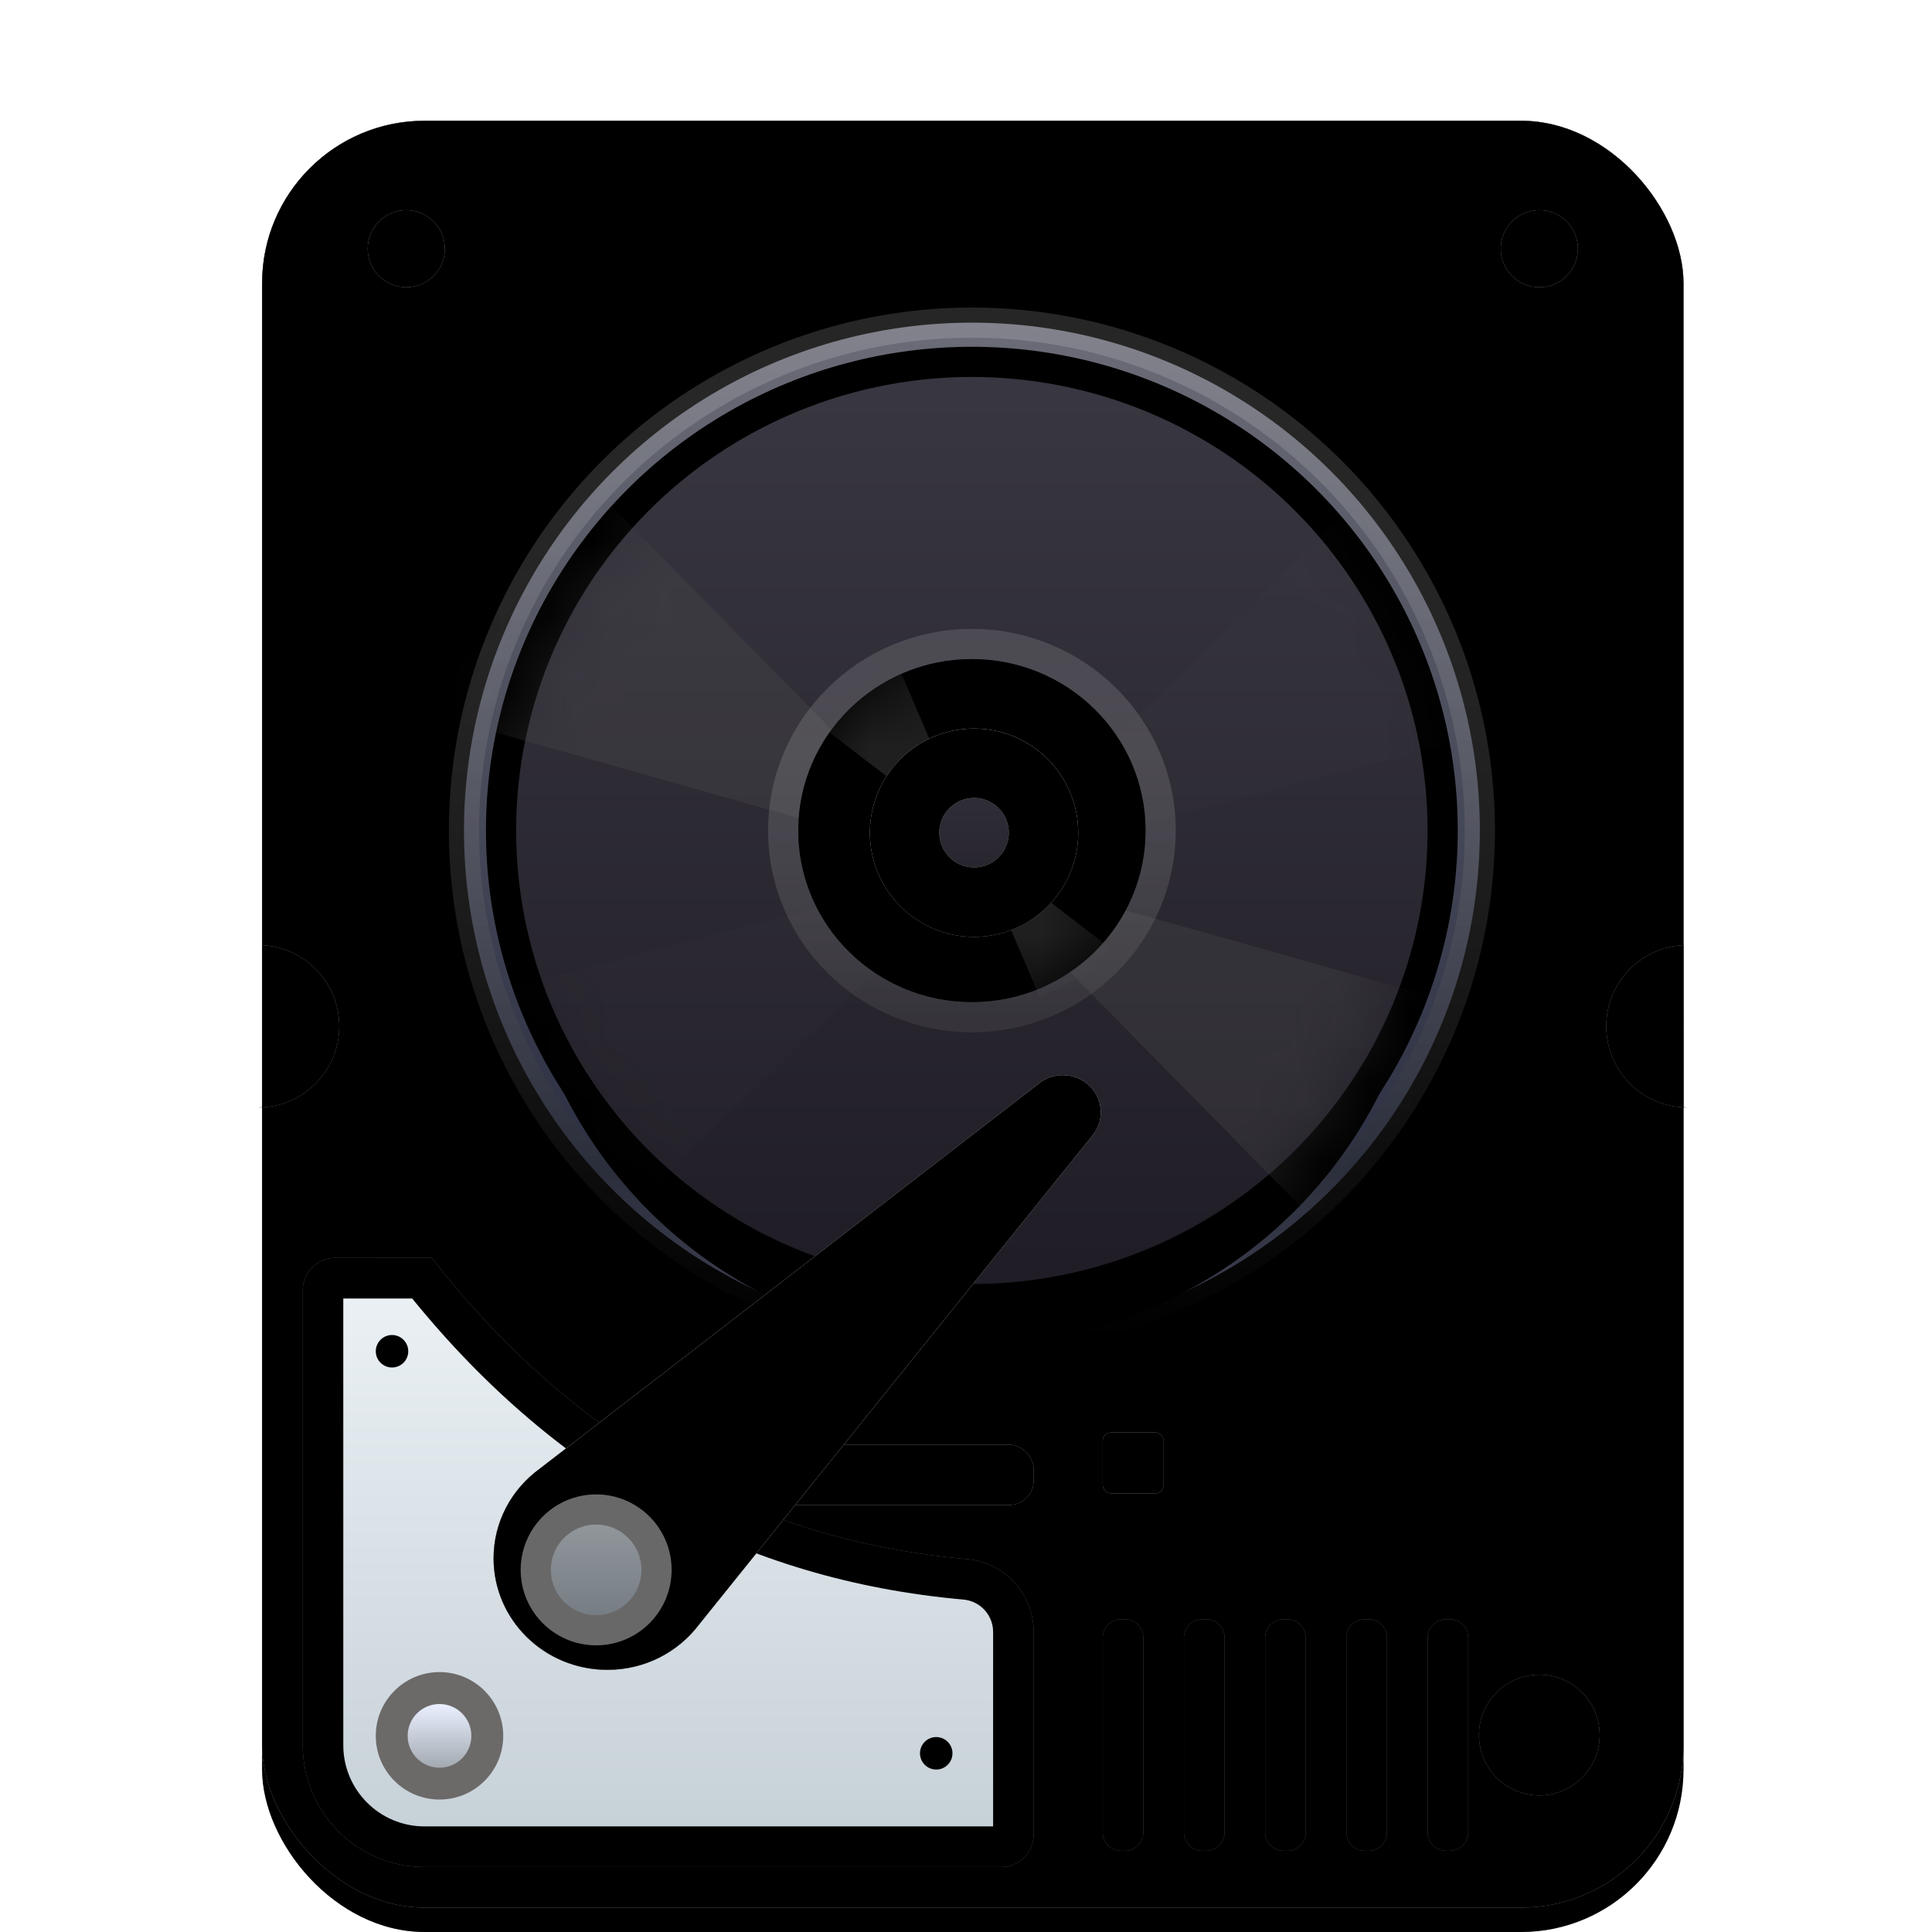 <?xml version="1.0" encoding="UTF-8"?>
<svg width="32px" height="32px" viewBox="0 0 32 32" version="1.1" xmlns="http://www.w3.org/2000/svg" xmlns:xlink="http://www.w3.org/1999/xlink">
    <!-- Generator: Sketch 58 (84663) - https://sketch.com -->
    <title>ISO disk administrator-32px</title>
    <desc>Created with Sketch.</desc>
    <defs>
        <filter x="-20.8%" y="-13.3%" width="141.7%" height="126.7%" filterUnits="objectBoundingBox" id="filter-1">
            <feOffset dx="0" dy="1" in="SourceAlpha" result="shadowOffsetOuter1"></feOffset>
            <feGaussianBlur stdDeviation="0.5" in="shadowOffsetOuter1" result="shadowBlurOuter1"></feGaussianBlur>
            <feComposite in="shadowBlurOuter1" in2="SourceAlpha" operator="out" result="shadowBlurOuter1"></feComposite>
            <feColorMatrix values="0 0 0 0 0   0 0 0 0 0   0 0 0 0 0  0 0 0 0.15 0" type="matrix" in="shadowBlurOuter1" result="shadowMatrixOuter1"></feColorMatrix>
            <feMerge>
                <feMergeNode in="shadowMatrixOuter1"></feMergeNode>
                <feMergeNode in="SourceGraphic"></feMergeNode>
            </feMerge>
        </filter>
        <rect id="path-2" x="0.341" y="0" width="23.543" height="30" rx="2.691"></rect>
        <filter x="0.0%" y="0.0%" width="100.0%" height="100.0%" filterUnits="objectBoundingBox" id="filter-3">
            <feOffset dx="0" dy="-0" in="SourceAlpha" result="shadowOffsetInner1"></feOffset>
            <feComposite in="shadowOffsetInner1" in2="SourceAlpha" operator="arithmetic" k2="-1" k3="1" result="shadowInnerInner1"></feComposite>
            <feColorMatrix values="0 0 0 0 0   0 0 0 0 0   0 0 0 0 0  0 0 0 0.25 0" type="matrix" in="shadowInnerInner1"></feColorMatrix>
        </filter>
        <linearGradient x1="50%" y1="0%" x2="50%" y2="100%" id="linearGradient-4">
            <stop stop-color="#E9EEF2" offset="0%"></stop>
            <stop stop-color="#95A5AF" offset="100%"></stop>
        </linearGradient>
        <rect id="path-5" x="0.341" y="0" width="23.543" height="29.596" rx="2.691"></rect>
        <filter x="0.0%" y="0.0%" width="100.0%" height="100.0%" filterUnits="objectBoundingBox" id="filter-6">
            <feOffset dx="0" dy="0" in="SourceAlpha" result="shadowOffsetInner1"></feOffset>
            <feComposite in="shadowOffsetInner1" in2="SourceAlpha" operator="arithmetic" k2="-1" k3="1" result="shadowInnerInner1"></feComposite>
            <feColorMatrix values="0 0 0 0 1   0 0 0 0 1   0 0 0 0 1  0 0 0 0.25 0" type="matrix" in="shadowInnerInner1"></feColorMatrix>
        </filter>
        <linearGradient x1="50%" y1="0%" x2="50%" y2="100%" id="linearGradient-7">
            <stop stop-color="#94A0A9" offset="0%"></stop>
            <stop stop-color="#8C979D" offset="100%"></stop>
        </linearGradient>
        <path d="M0.341,13.655 C1.053,13.69 1.619,14.278 1.619,14.998 C1.619,15.741 1.017,16.344 0.274,16.344 L0.341,16.34 Z" id="path-8"></path>
        <filter x="-111.5%" y="-55.8%" width="323.0%" height="211.6%" filterUnits="objectBoundingBox" id="filter-9">
            <feOffset dx="0" dy="0" in="SourceAlpha" result="shadowOffsetOuter1"></feOffset>
            <feGaussianBlur stdDeviation="0.5" in="shadowOffsetOuter1" result="shadowBlurOuter1"></feGaussianBlur>
            <feColorMatrix values="0 0 0 0 1   0 0 0 0 1   0 0 0 0 1  0 0 0 0.5 0" type="matrix" in="shadowBlurOuter1"></feColorMatrix>
        </filter>
        <filter x="-111.5%" y="-55.8%" width="323.0%" height="211.6%" filterUnits="objectBoundingBox" id="filter-10">
            <feGaussianBlur stdDeviation="0.5" in="SourceAlpha" result="shadowBlurInner1"></feGaussianBlur>
            <feOffset dx="0" dy="0" in="shadowBlurInner1" result="shadowOffsetInner1"></feOffset>
            <feComposite in="shadowOffsetInner1" in2="SourceAlpha" operator="arithmetic" k2="-1" k3="1" result="shadowInnerInner1"></feComposite>
            <feColorMatrix values="0 0 0 0 0   0 0 0 0 0   0 0 0 0 0  0 0 0 0.2 0" type="matrix" in="shadowInnerInner1"></feColorMatrix>
        </filter>
        <path d="M22.673,13.655 C23.385,13.69 23.951,14.278 23.951,14.998 C23.951,15.741 23.348,16.344 22.605,16.344 L22.672,16.34 Z" id="path-11"></path>
        <filter x="-111.5%" y="-55.8%" width="323.0%" height="211.6%" filterUnits="objectBoundingBox" id="filter-12">
            <feOffset dx="0" dy="0" in="SourceAlpha" result="shadowOffsetOuter1"></feOffset>
            <feGaussianBlur stdDeviation="0.5" in="shadowOffsetOuter1" result="shadowBlurOuter1"></feGaussianBlur>
            <feColorMatrix values="0 0 0 0 1   0 0 0 0 1   0 0 0 0 1  0 0 0 0.5 0" type="matrix" in="shadowBlurOuter1"></feColorMatrix>
        </filter>
        <filter x="-111.5%" y="-55.8%" width="323.0%" height="211.6%" filterUnits="objectBoundingBox" id="filter-13">
            <feGaussianBlur stdDeviation="0.5" in="SourceAlpha" result="shadowBlurInner1"></feGaussianBlur>
            <feOffset dx="0" dy="0" in="shadowBlurInner1" result="shadowOffsetInner1"></feOffset>
            <feComposite in="shadowOffsetInner1" in2="SourceAlpha" operator="arithmetic" k2="-1" k3="1" result="shadowInnerInner1"></feComposite>
            <feColorMatrix values="0 0 0 0 0   0 0 0 0 0   0 0 0 0 0  0 0 0 0.2 0" type="matrix" in="shadowInnerInner1"></feColorMatrix>
        </filter>
        <linearGradient x1="51.761%" y1="0%" x2="51.761%" y2="100%" id="linearGradient-14">
            <stop stop-color="#6B6C77" offset="0%"></stop>
            <stop stop-color="#2B2F42" offset="83.506%"></stop>
            <stop stop-color="#5F627C" offset="100%"></stop>
        </linearGradient>
        <linearGradient x1="50%" y1="0%" x2="50%" y2="100%" id="linearGradient-15">
            <stop stop-color="#FFFFFF" stop-opacity="0.15" offset="0%"></stop>
            <stop stop-color="#000000" stop-opacity="0.328" offset="100%"></stop>
        </linearGradient>
        <circle id="path-16" cx="8.663" cy="8.663" r="8.663"></circle>
        <filter x="-11.5%" y="-5.8%" width="123.1%" height="123.1%" filterUnits="objectBoundingBox" id="filter-17">
            <feOffset dx="0" dy="1" in="SourceAlpha" result="shadowOffsetOuter1"></feOffset>
            <feGaussianBlur stdDeviation="0.5" in="shadowOffsetOuter1" result="shadowBlurOuter1"></feGaussianBlur>
            <feComposite in="shadowBlurOuter1" in2="SourceAlpha" operator="out" result="shadowBlurOuter1"></feComposite>
            <feColorMatrix values="0 0 0 0 0   0 0 0 0 0   0 0 0 0 0  0 0 0 0.272 0" type="matrix" in="shadowBlurOuter1"></feColorMatrix>
        </filter>
        <linearGradient x1="50%" y1="0%" x2="50%" y2="100%" id="linearGradient-18">
            <stop stop-color="#393741" offset="0%"></stop>
            <stop stop-color="#1F1C25" offset="100%"></stop>
        </linearGradient>
        <ellipse id="path-19" cx="7.584" cy="7.516" rx="7.548" ry="7.512"></ellipse>
        <filter x="-16.6%" y="-10.0%" width="133.1%" height="133.3%" filterUnits="objectBoundingBox" id="filter-21">
            <feMorphology radius="0.5" operator="dilate" in="SourceAlpha" result="shadowSpreadOuter1"></feMorphology>
            <feOffset dx="0" dy="1" in="shadowSpreadOuter1" result="shadowOffsetOuter1"></feOffset>
            <feGaussianBlur stdDeviation="0.5" in="shadowOffsetOuter1" result="shadowBlurOuter1"></feGaussianBlur>
            <feComposite in="shadowBlurOuter1" in2="SourceAlpha" operator="out" result="shadowBlurOuter1"></feComposite>
            <feColorMatrix values="0 0 0 0 0   0 0 0 0 0   0 0 0 0 0  0 0 0 0.3 0" type="matrix" in="shadowBlurOuter1"></feColorMatrix>
        </filter>
        <linearGradient x1="50%" y1="0%" x2="50%" y2="100%" id="linearGradient-22">
            <stop stop-color="#393741" offset="0%"></stop>
            <stop stop-color="#1F1C25" offset="100%"></stop>
        </linearGradient>
        <linearGradient x1="50%" y1="0%" x2="50%" y2="100%" id="linearGradient-23">
            <stop stop-color="#E5E5E5" stop-opacity="0.15" offset="0%"></stop>
            <stop stop-color="#565656" stop-opacity="0.328" offset="100%"></stop>
        </linearGradient>
        <ellipse id="path-24" cx="2.876" cy="2.84" rx="2.876" ry="2.84"></ellipse>
        <filter x="-26.1%" y="-26.4%" width="152.2%" height="152.8%" filterUnits="objectBoundingBox" id="filter-26">
            <feOffset dx="0" dy="0" in="SourceAlpha" result="shadowOffsetOuter1"></feOffset>
            <feGaussianBlur stdDeviation="0.5" in="shadowOffsetOuter1" result="shadowBlurOuter1"></feGaussianBlur>
            <feComposite in="shadowBlurOuter1" in2="SourceAlpha" operator="out" result="shadowBlurOuter1"></feComposite>
            <feColorMatrix values="0 0 0 0 0   0 0 0 0 0   0 0 0 0 0  0 0 0 0.3 0" type="matrix" in="shadowBlurOuter1"></feColorMatrix>
        </filter>
        <linearGradient x1="50%" y1="0%" x2="50%" y2="100%" id="linearGradient-27">
            <stop stop-color="#FBFBFB" offset="0%"></stop>
            <stop stop-color="#B7B7B7" offset="100%"></stop>
        </linearGradient>
        <path d="M8.699,6.973 C9.651,6.973 10.424,7.746 10.424,8.699 C10.424,9.651 9.651,10.424 8.699,10.424 C7.746,10.424 6.973,9.651 6.973,8.699 C6.973,7.746 7.746,6.973 8.699,6.973 Z M8.699,8.123 C8.381,8.123 8.123,8.381 8.123,8.699 C8.123,9.016 8.381,9.274 8.699,9.274 C9.016,9.274 9.274,9.016 9.274,8.699 C9.274,8.381 9.016,8.123 8.699,8.123 Z" id="path-28"></path>
        <filter x="-43.5%" y="-43.5%" width="186.9%" height="186.9%" filterUnits="objectBoundingBox" id="filter-29">
            <feOffset dx="0" dy="0" in="SourceAlpha" result="shadowOffsetOuter1"></feOffset>
            <feGaussianBlur stdDeviation="0.5" in="shadowOffsetOuter1" result="shadowBlurOuter1"></feGaussianBlur>
            <feColorMatrix values="0 0 0 0 0   0 0 0 0 0   0 0 0 0 0  0 0 0 0.3 0" type="matrix" in="shadowBlurOuter1"></feColorMatrix>
        </filter>
        <filter x="-43.5%" y="-43.5%" width="186.9%" height="186.9%" filterUnits="objectBoundingBox" id="filter-30">
            <feGaussianBlur stdDeviation="0.5" in="SourceAlpha" result="shadowBlurInner1"></feGaussianBlur>
            <feOffset dx="0" dy="0" in="shadowBlurInner1" result="shadowOffsetInner1"></feOffset>
            <feComposite in="shadowOffsetInner1" in2="SourceAlpha" operator="arithmetic" k2="-1" k3="1" result="shadowInnerInner1"></feComposite>
            <feColorMatrix values="0 0 0 0 1   0 0 0 0 1   0 0 0 0 1  0 0 0 0.5 0" type="matrix" in="shadowInnerInner1"></feColorMatrix>
        </filter>
        <path d="M2.729,1.48 C3.082,1.48 3.368,1.766 3.368,2.119 C3.368,2.472 3.082,2.758 2.729,2.758 C2.376,2.758 2.09,2.472 2.09,2.119 C2.09,1.766 2.376,1.48 2.729,1.48 Z M21.496,1.48 C21.849,1.48 22.135,1.766 22.135,2.119 C22.135,2.472 21.849,2.758 21.496,2.758 C21.143,2.758 20.857,2.472 20.857,2.119 C20.857,1.766 21.143,1.48 21.496,1.48 Z" id="path-31"></path>
        <filter x="-7.5%" y="-117.4%" width="115.0%" height="334.7%" filterUnits="objectBoundingBox" id="filter-32">
            <feOffset dx="0" dy="0" in="SourceAlpha" result="shadowOffsetOuter1"></feOffset>
            <feGaussianBlur stdDeviation="0.5" in="shadowOffsetOuter1" result="shadowBlurOuter1"></feGaussianBlur>
            <feColorMatrix values="0 0 0 0 1   0 0 0 0 1   0 0 0 0 1  0 0 0 0.5 0" type="matrix" in="shadowBlurOuter1"></feColorMatrix>
        </filter>
        <filter x="-7.5%" y="-117.4%" width="115.0%" height="334.7%" filterUnits="objectBoundingBox" id="filter-33">
            <feGaussianBlur stdDeviation="0.5" in="SourceAlpha" result="shadowBlurInner1"></feGaussianBlur>
            <feOffset dx="0" dy="0" in="shadowBlurInner1" result="shadowOffsetInner1"></feOffset>
            <feComposite in="shadowOffsetInner1" in2="SourceAlpha" operator="arithmetic" k2="-1" k3="1" result="shadowInnerInner1"></feComposite>
            <feColorMatrix values="0 0 0 0 0   0 0 0 0 0   0 0 0 0 0  0 0 0 0.2 0" type="matrix" in="shadowInnerInner1"></feColorMatrix>
        </filter>
        <circle id="path-34" cx="21.496" cy="26.738" r="1"></circle>
        <filter x="-117.4%" y="-117.4%" width="334.7%" height="334.7%" filterUnits="objectBoundingBox" id="filter-35">
            <feOffset dx="0" dy="0" in="SourceAlpha" result="shadowOffsetOuter1"></feOffset>
            <feGaussianBlur stdDeviation="0.5" in="shadowOffsetOuter1" result="shadowBlurOuter1"></feGaussianBlur>
            <feColorMatrix values="0 0 0 0 1   0 0 0 0 1   0 0 0 0 1  0 0 0 0.5 0" type="matrix" in="shadowBlurOuter1"></feColorMatrix>
        </filter>
        <filter x="-117.4%" y="-117.4%" width="334.7%" height="334.7%" filterUnits="objectBoundingBox" id="filter-36">
            <feGaussianBlur stdDeviation="0.5" in="SourceAlpha" result="shadowBlurInner1"></feGaussianBlur>
            <feOffset dx="0" dy="0" in="shadowBlurInner1" result="shadowOffsetInner1"></feOffset>
            <feComposite in="shadowOffsetInner1" in2="SourceAlpha" operator="arithmetic" k2="-1" k3="1" result="shadowInnerInner1"></feComposite>
            <feColorMatrix values="0 0 0 0 0   0 0 0 0 0   0 0 0 0 0  0 0 0 0.2 0" type="matrix" in="shadowInnerInner1"></feColorMatrix>
        </filter>
        <rect id="path-37" x="14.265" y="21.726" width="1.009" height="1.009" rx="0.135"></rect>
        <filter x="-148.7%" y="-148.7%" width="397.3%" height="397.3%" filterUnits="objectBoundingBox" id="filter-38">
            <feOffset dx="0" dy="0" in="SourceAlpha" result="shadowOffsetOuter1"></feOffset>
            <feGaussianBlur stdDeviation="0.5" in="shadowOffsetOuter1" result="shadowBlurOuter1"></feGaussianBlur>
            <feColorMatrix values="0 0 0 0 1   0 0 0 0 1   0 0 0 0 1  0 0 0 0.5 0" type="matrix" in="shadowBlurOuter1"></feColorMatrix>
        </filter>
        <filter x="-148.7%" y="-148.7%" width="397.3%" height="397.3%" filterUnits="objectBoundingBox" id="filter-39">
            <feGaussianBlur stdDeviation="0.5" in="SourceAlpha" result="shadowBlurInner1"></feGaussianBlur>
            <feOffset dx="0" dy="0" in="shadowBlurInner1" result="shadowOffsetInner1"></feOffset>
            <feComposite in="shadowOffsetInner1" in2="SourceAlpha" operator="arithmetic" k2="-1" k3="1" result="shadowInnerInner1"></feComposite>
            <feColorMatrix values="0 0 0 0 0   0 0 0 0 0   0 0 0 0 0  0 0 0 0.2 0" type="matrix" in="shadowInnerInner1"></feColorMatrix>
        </filter>
        <rect id="path-40" x="6.731" y="21.928" width="6.39" height="1" rx="0.404"></rect>
        <filter x="-23.5%" y="-185.8%" width="146.9%" height="471.7%" filterUnits="objectBoundingBox" id="filter-41">
            <feOffset dx="0" dy="0" in="SourceAlpha" result="shadowOffsetOuter1"></feOffset>
            <feGaussianBlur stdDeviation="0.5" in="shadowOffsetOuter1" result="shadowBlurOuter1"></feGaussianBlur>
            <feColorMatrix values="0 0 0 0 1   0 0 0 0 1   0 0 0 0 1  0 0 0 0.5 0" type="matrix" in="shadowBlurOuter1"></feColorMatrix>
        </filter>
        <filter x="-23.5%" y="-185.8%" width="146.9%" height="471.7%" filterUnits="objectBoundingBox" id="filter-42">
            <feGaussianBlur stdDeviation="0.5" in="SourceAlpha" result="shadowBlurInner1"></feGaussianBlur>
            <feOffset dx="0" dy="0" in="shadowBlurInner1" result="shadowOffsetInner1"></feOffset>
            <feComposite in="shadowOffsetInner1" in2="SourceAlpha" operator="arithmetic" k2="-1" k3="1" result="shadowInnerInner1"></feComposite>
            <feColorMatrix values="0 0 0 0 0   0 0 0 0 0   0 0 0 0 0  0 0 0 0.2 0" type="matrix" in="shadowInnerInner1"></feColorMatrix>
        </filter>
        <path d="M1.014,19.373 L1.014,26.906 C1.014,28.02 1.917,28.924 3.031,28.924 L12.583,28.924 C12.88,28.924 13.121,28.683 13.121,28.386 L13.121,25.03 C13.121,24.403 12.642,23.88 12.017,23.824 C8.457,23.509 5.502,21.845 3.15,18.834 C2.783,18.835 2.251,18.835 1.552,18.835 C1.255,18.834 1.014,19.075 1.014,19.372 C1.014,19.372 1.014,19.373 1.014,19.373 Z" id="path-43"></path>
        <filter x="-4.1%" y="-5.0%" width="108.3%" height="109.9%" filterUnits="objectBoundingBox" id="filter-44">
            <feGaussianBlur stdDeviation="0.5" in="SourceAlpha" result="shadowBlurInner1"></feGaussianBlur>
            <feOffset dx="0" dy="0" in="shadowBlurInner1" result="shadowOffsetInner1"></feOffset>
            <feComposite in="shadowOffsetInner1" in2="SourceAlpha" operator="arithmetic" k2="-1" k3="1" result="shadowInnerInner1"></feComposite>
            <feColorMatrix values="0 0 0 0 0   0 0 0 0 0   0 0 0 0 0  0 0 0 0.2 0" type="matrix" in="shadowInnerInner1"></feColorMatrix>
        </filter>
        <linearGradient x1="50%" y1="0%" x2="50%" y2="100%" id="linearGradient-45">
            <stop stop-color="#EAF0F4" offset="0%"></stop>
            <stop stop-color="#C7D1D8" offset="100%"></stop>
        </linearGradient>
        <path d="M2.827,19.507 C5.258,22.5 8.313,24.171 11.958,24.494 C12.236,24.519 12.449,24.752 12.449,25.03 L12.449,28.251 L3.031,28.251 C2.289,28.251 1.686,27.649 1.686,26.906 L1.686,19.507 L2.827,19.507 Z M11.507,26.771 C11.358,26.771 11.238,26.892 11.238,27.04 C11.238,27.189 11.358,27.309 11.507,27.309 C11.655,27.309 11.776,27.189 11.776,27.04 C11.776,26.892 11.655,26.771 11.507,26.771 Z M2.493,20.112 C2.345,20.112 2.224,20.233 2.224,20.381 C2.224,20.53 2.345,20.65 2.493,20.65 C2.642,20.65 2.762,20.53 2.762,20.381 C2.762,20.233 2.642,20.112 2.493,20.112 Z" id="path-46"></path>
        <filter x="-13.9%" y="-17.2%" width="127.9%" height="134.3%" filterUnits="objectBoundingBox" id="filter-47">
            <feOffset dx="0" dy="0" in="SourceAlpha" result="shadowOffsetOuter1"></feOffset>
            <feGaussianBlur stdDeviation="0.5" in="shadowOffsetOuter1" result="shadowBlurOuter1"></feGaussianBlur>
            <feColorMatrix values="0 0 0 0 0   0 0 0 0 0   0 0 0 0 0  0 0 0 0.276 0" type="matrix" in="shadowBlurOuter1"></feColorMatrix>
        </filter>
        <linearGradient x1="97.247%" y1="4.491%" x2="6.271%" y2="91.545%" id="linearGradient-48">
            <stop stop-color="#F7F9FB" offset="0%"></stop>
            <stop stop-color="#ECF1F6" offset="100%"></stop>
        </linearGradient>
        <path d="M3.403,9.101 L9.909,1.014 C10.002,0.906 10.058,0.767 10.058,0.615 C10.058,0.276 9.776,4.26325641e-14 9.429,4.26325641e-14 C9.274,4.26325641e-14 9.132,0.054 9.023,0.146 L0.766,6.518 C0.301,6.855 3.12638804e-13,7.395 3.12638804e-13,8.004 C3.12638804e-13,9.025 0.844,9.851 1.886,9.851 C2.508,9.851 3.06,9.556 3.403,9.101 Z" id="path-49"></path>
        <filter x="-14.9%" y="-15.2%" width="129.8%" height="130.5%" filterUnits="objectBoundingBox" id="filter-50">
            <feOffset dx="0" dy="0" in="SourceAlpha" result="shadowOffsetOuter1"></feOffset>
            <feGaussianBlur stdDeviation="0.5" in="shadowOffsetOuter1" result="shadowBlurOuter1"></feGaussianBlur>
            <feColorMatrix values="0 0 0 0 0   0 0 0 0 0   0 0 0 0 0  0 0 0 0.3 0" type="matrix" in="shadowBlurOuter1"></feColorMatrix>
        </filter>
        <filter x="-9.9%" y="-10.2%" width="119.9%" height="120.3%" filterUnits="objectBoundingBox" id="filter-51">
            <feOffset dx="0" dy="0" in="SourceAlpha" result="shadowOffsetInner1"></feOffset>
            <feComposite in="shadowOffsetInner1" in2="SourceAlpha" operator="arithmetic" k2="-1" k3="1" result="shadowInnerInner1"></feComposite>
            <feColorMatrix values="0 0 0 0 1   0 0 0 0 1   0 0 0 0 1  0 0 0 0.942 0" type="matrix" in="shadowInnerInner1"></feColorMatrix>
        </filter>
        <linearGradient x1="50%" y1="0%" x2="50%" y2="97.679%" id="linearGradient-52">
            <stop stop-color="#959B9F" offset="0%"></stop>
            <stop stop-color="#727A81" offset="100%"></stop>
        </linearGradient>
        <linearGradient x1="50%" y1="1.833%" x2="50%" y2="100%" id="linearGradient-53">
            <stop stop-color="#A5ABB2" offset="0%"></stop>
            <stop stop-color="#EAF0FF" offset="100%"></stop>
        </linearGradient>
        <path d="M20.016,24.821 C20.183,24.821 20.318,24.956 20.318,25.123 L20.318,28.352 C20.318,28.519 20.183,28.655 20.016,28.655 L19.949,28.655 C19.781,28.655 19.646,28.519 19.646,28.352 L19.646,25.123 C19.646,24.956 19.781,24.821 19.949,24.821 L20.016,24.821 Z M18.671,24.821 C18.838,24.821 18.973,24.956 18.973,25.123 L18.973,28.352 C18.973,28.519 18.838,28.655 18.671,28.655 L18.603,28.655 C18.436,28.655 18.301,28.519 18.301,28.352 L18.301,25.123 C18.301,24.956 18.436,24.821 18.603,24.821 L18.671,24.821 Z M17.325,24.821 C17.492,24.821 17.628,24.956 17.628,25.123 L17.628,28.352 C17.628,28.519 17.492,28.655 17.325,28.655 L17.258,28.655 C17.091,28.655 16.955,28.519 16.955,28.352 L16.955,25.123 C16.955,24.956 17.091,24.821 17.258,24.821 L17.325,24.821 Z M15.98,24.821 C16.147,24.821 16.283,24.956 16.283,25.123 L16.283,28.352 C16.283,28.519 16.147,28.655 15.98,28.655 L15.913,28.655 C15.745,28.655 15.61,28.519 15.61,28.352 L15.61,25.123 C15.61,24.956 15.745,24.821 15.913,24.821 L15.98,24.821 Z M14.635,24.821 C14.802,24.821 14.937,24.956 14.937,25.123 L14.937,28.352 C14.937,28.519 14.802,28.655 14.635,28.655 L14.567,28.655 C14.4,28.655 14.265,28.519 14.265,28.352 L14.265,25.123 C14.265,24.956 14.4,24.821 14.567,24.821 L14.635,24.821 Z" id="path-54"></path>
        <filter x="-24.8%" y="-39.1%" width="149.6%" height="178.2%" filterUnits="objectBoundingBox" id="filter-55">
            <feOffset dx="0" dy="0" in="SourceAlpha" result="shadowOffsetOuter1"></feOffset>
            <feGaussianBlur stdDeviation="0.5" in="shadowOffsetOuter1" result="shadowBlurOuter1"></feGaussianBlur>
            <feColorMatrix values="0 0 0 0 1   0 0 0 0 1   0 0 0 0 1  0 0 0 0.5 0" type="matrix" in="shadowBlurOuter1"></feColorMatrix>
        </filter>
        <filter x="-24.8%" y="-39.1%" width="149.6%" height="178.2%" filterUnits="objectBoundingBox" id="filter-56">
            <feGaussianBlur stdDeviation="0.5" in="SourceAlpha" result="shadowBlurInner1"></feGaussianBlur>
            <feOffset dx="0" dy="0" in="shadowBlurInner1" result="shadowOffsetInner1"></feOffset>
            <feComposite in="shadowOffsetInner1" in2="SourceAlpha" operator="arithmetic" k2="-1" k3="1" result="shadowInnerInner1"></feComposite>
            <feColorMatrix values="0 0 0 0 0   0 0 0 0 0   0 0 0 0 0  0 0 0 0.2 0" type="matrix" in="shadowInnerInner1"></feColorMatrix>
        </filter>
    </defs>
    <g id="ISO-disk-administrator-32px" stroke="none" stroke-width="1" fill="none" fill-rule="evenodd">
        <g id="编组-3备份-3" filter="url(#filter-1)" transform="translate(4, 1)">
            <g id="矩形">
                <use fill="#ADADAD" fill-rule="evenodd" xlink:href="#path-2"></use>
                <use fill="black" fill-opacity="1" filter="url(#filter-3)" xlink:href="#path-2"></use>
            </g>
            <g id="矩形备份">
                <use fill="url(#linearGradient-4)" fill-rule="evenodd" xlink:href="#path-5"></use>
                <use fill="black" fill-opacity="1" filter="url(#filter-6)" xlink:href="#path-5"></use>
            </g>
            <g id="形状结合">
                <use fill="black" fill-opacity="1" filter="url(#filter-9)" xlink:href="#path-8"></use>
                <use fill="url(#linearGradient-7)" fill-rule="evenodd" xlink:href="#path-8"></use>
                <use fill="black" fill-opacity="1" filter="url(#filter-10)" xlink:href="#path-8"></use>
            </g>
            <g id="形状结合备份" transform="translate(23.278, 14.999) scale(-1, 1) translate(-23.278, -14.999) ">
                <use fill="black" fill-opacity="1" filter="url(#filter-12)" xlink:href="#path-11"></use>
                <use fill="url(#linearGradient-7)" fill-rule="evenodd" xlink:href="#path-11"></use>
                <use fill="black" fill-opacity="1" filter="url(#filter-13)" xlink:href="#path-11"></use>
            </g>
            <g id="编组-26" transform="translate(3.435, 3.094)">
                <g id="椭圆形">
                    <use fill="black" fill-opacity="1" filter="url(#filter-17)" xlink:href="#path-16"></use>
                    <circle stroke="url(#linearGradient-15)" stroke-width="0.5" stroke-linejoin="square" fill="url(#linearGradient-14)" fill-rule="evenodd" cx="8.663" cy="8.663" r="8.413"></circle>
                </g>
                <g id="编组-2" transform="translate(1.078, 1.146)">
                    <mask id="mask-20" fill="white">
                        <use xlink:href="#path-19"></use>
                    </mask>
                    <g id="椭圆形备份-2">
                        <use fill="black" fill-opacity="1" filter="url(#filter-21)" xlink:href="#path-19"></use>
                        <ellipse stroke="#000000" stroke-width="0.5" fill="url(#linearGradient-18)" fill-rule="evenodd" cx="7.584" cy="7.516" rx="7.798" ry="7.762"></ellipse>
                    </g>
                    <polygon id="Path-4" fill-opacity="0.305" fill="#4F4F50" fill-rule="nonzero" mask="url(#mask-20)" transform="translate(7.632, 8.178) rotate(-105) translate(-7.632, -8.178) " points="-0.647 12.803 15.911 3.426 12.586 -0.058 2.781 16.414"></polygon>
                    <polygon id="Path-4备份" fill-opacity="0.305" fill="#4F4F50" fill-rule="nonzero" opacity="0.414" mask="url(#mask-20)" transform="translate(7.632, 8.178) rotate(-345) translate(-7.632, -8.178) " points="-0.647 12.803 15.911 3.426 12.586 -0.058 2.781 16.414"></polygon>
                </g>
                <g id="编组" transform="translate(5.787, 5.823)">
                    <mask id="mask-25" fill="white">
                        <use xlink:href="#path-24"></use>
                    </mask>
                    <g id="椭圆形备份-3">
                        <use fill="black" fill-opacity="1" filter="url(#filter-26)" xlink:href="#path-24"></use>
                        <ellipse stroke="#000000" stroke-width="1.222" stroke-linejoin="square" fill="url(#linearGradient-22)" fill-rule="evenodd" cx="2.876" cy="2.84" rx="2.265" ry="2.229"></ellipse>
                        <ellipse stroke="url(#linearGradient-23)" stroke-width="0.5" cx="2.876" cy="2.84" rx="3.126" ry="3.09"></ellipse>
                    </g>
                    <path d="M2.141,3.996 L1.244,5.3 C0.768,5.026 0.374,4.625 0.108,4.144 L1.746,3.34 C1.797,3.604 1.94,3.834 2.141,3.996 Z M4.644,0.359 C5.014,0.662 5.311,1.051 5.504,1.495 L5.504,1.495 L3.677,2.392 C3.598,2.302 3.505,2.225 3.401,2.164 Z" id="形状结合" fill-opacity="0.401" fill="#4F4F50" fill-rule="nonzero" mask="url(#mask-25)" transform="translate(2.806, 2.83) rotate(93) translate(-2.806, -2.83) "></path>
                </g>
                <g id="形状结合">
                    <use fill="black" fill-opacity="1" filter="url(#filter-29)" xlink:href="#path-28"></use>
                    <use fill="url(#linearGradient-27)" fill-rule="evenodd" xlink:href="#path-28"></use>
                    <use fill="black" fill-opacity="1" filter="url(#filter-30)" xlink:href="#path-28"></use>
                </g>
            </g>
            <g id="形状结合">
                <use fill="black" fill-opacity="1" filter="url(#filter-32)" xlink:href="#path-31"></use>
                <use fill="#A4AFB6" fill-rule="evenodd" xlink:href="#path-31"></use>
                <use fill="black" fill-opacity="1" filter="url(#filter-33)" xlink:href="#path-31"></use>
            </g>
            <g id="椭圆形备份-7">
                <use fill="black" fill-opacity="1" filter="url(#filter-35)" xlink:href="#path-34"></use>
                <use fill="#8C969D" fill-rule="evenodd" xlink:href="#path-34"></use>
                <use fill="black" fill-opacity="1" filter="url(#filter-36)" xlink:href="#path-34"></use>
            </g>
            <g id="矩形备份-2">
                <use fill="black" fill-opacity="1" filter="url(#filter-38)" xlink:href="#path-37"></use>
                <use fill="#A4AFB6" fill-rule="evenodd" xlink:href="#path-37"></use>
                <use fill="black" fill-opacity="1" filter="url(#filter-39)" xlink:href="#path-37"></use>
            </g>
            <g id="矩形">
                <use fill="black" fill-opacity="1" filter="url(#filter-41)" xlink:href="#path-40"></use>
                <use fill="#A4AFB6" fill-rule="evenodd" xlink:href="#path-40"></use>
                <use fill="black" fill-opacity="1" filter="url(#filter-42)" xlink:href="#path-40"></use>
            </g>
            <g id="路径-5">
                <use fill="#6C7982" fill-rule="evenodd" xlink:href="#path-43"></use>
                <use fill="black" fill-opacity="1" filter="url(#filter-44)" xlink:href="#path-43"></use>
            </g>
            <g id="形状结合" fill-rule="nonzero">
                <use fill="black" fill-opacity="1" filter="url(#filter-47)" xlink:href="#path-46"></use>
                <use fill="url(#linearGradient-45)" xlink:href="#path-46"></use>
            </g>
            <g id="编组-3" transform="translate(4.175, 15.807)">
                <g id="Shape" fill-rule="nonzero">
                    <use fill="black" fill-opacity="1" filter="url(#filter-50)" xlink:href="#path-49"></use>
                    <use fill="url(#linearGradient-48)" xlink:href="#path-49"></use>
                    <use fill="black" fill-opacity="1" filter="url(#filter-51)" xlink:href="#path-49"></use>
                </g>
                <ellipse id="椭圆形" stroke="#696868" stroke-width="0.5" fill="url(#linearGradient-52)" cx="1.699" cy="8.195" rx="1" ry="1"></ellipse>
            </g>
            <g id="Group-7" transform="translate(2.224, 25.695)" fill-rule="nonzero">
                <path d="M2.111,1.056 C2.111,1.639 1.638,2.111 1.056,2.111 C0.473,2.111 0,1.639 0,1.056 C0,0.473 0.473,0 1.056,0 C1.638,0 2.111,0.473 2.111,1.056 Z" id="Shape" fill="#6C6969"></path>
                <path d="M1.583,1.056 C1.583,1.347 1.347,1.583 1.056,1.583 C0.764,1.583 0.528,1.347 0.528,1.056 C0.528,0.764 0.764,0.528 1.056,0.528 C1.347,0.528 1.583,0.764 1.583,1.056 Z" id="Shape" fill="url(#linearGradient-53)" transform="translate(1.056, 1.056) scale(-1, 1) rotate(-180) translate(-1.056, -1.056) "></path>
            </g>
            <g id="形状结合">
                <use fill="black" fill-opacity="1" filter="url(#filter-55)" xlink:href="#path-54"></use>
                <use fill="#6C7982" fill-rule="evenodd" xlink:href="#path-54"></use>
                <use fill="black" fill-opacity="1" filter="url(#filter-56)" xlink:href="#path-54"></use>
            </g>
        </g>
    </g>
</svg>